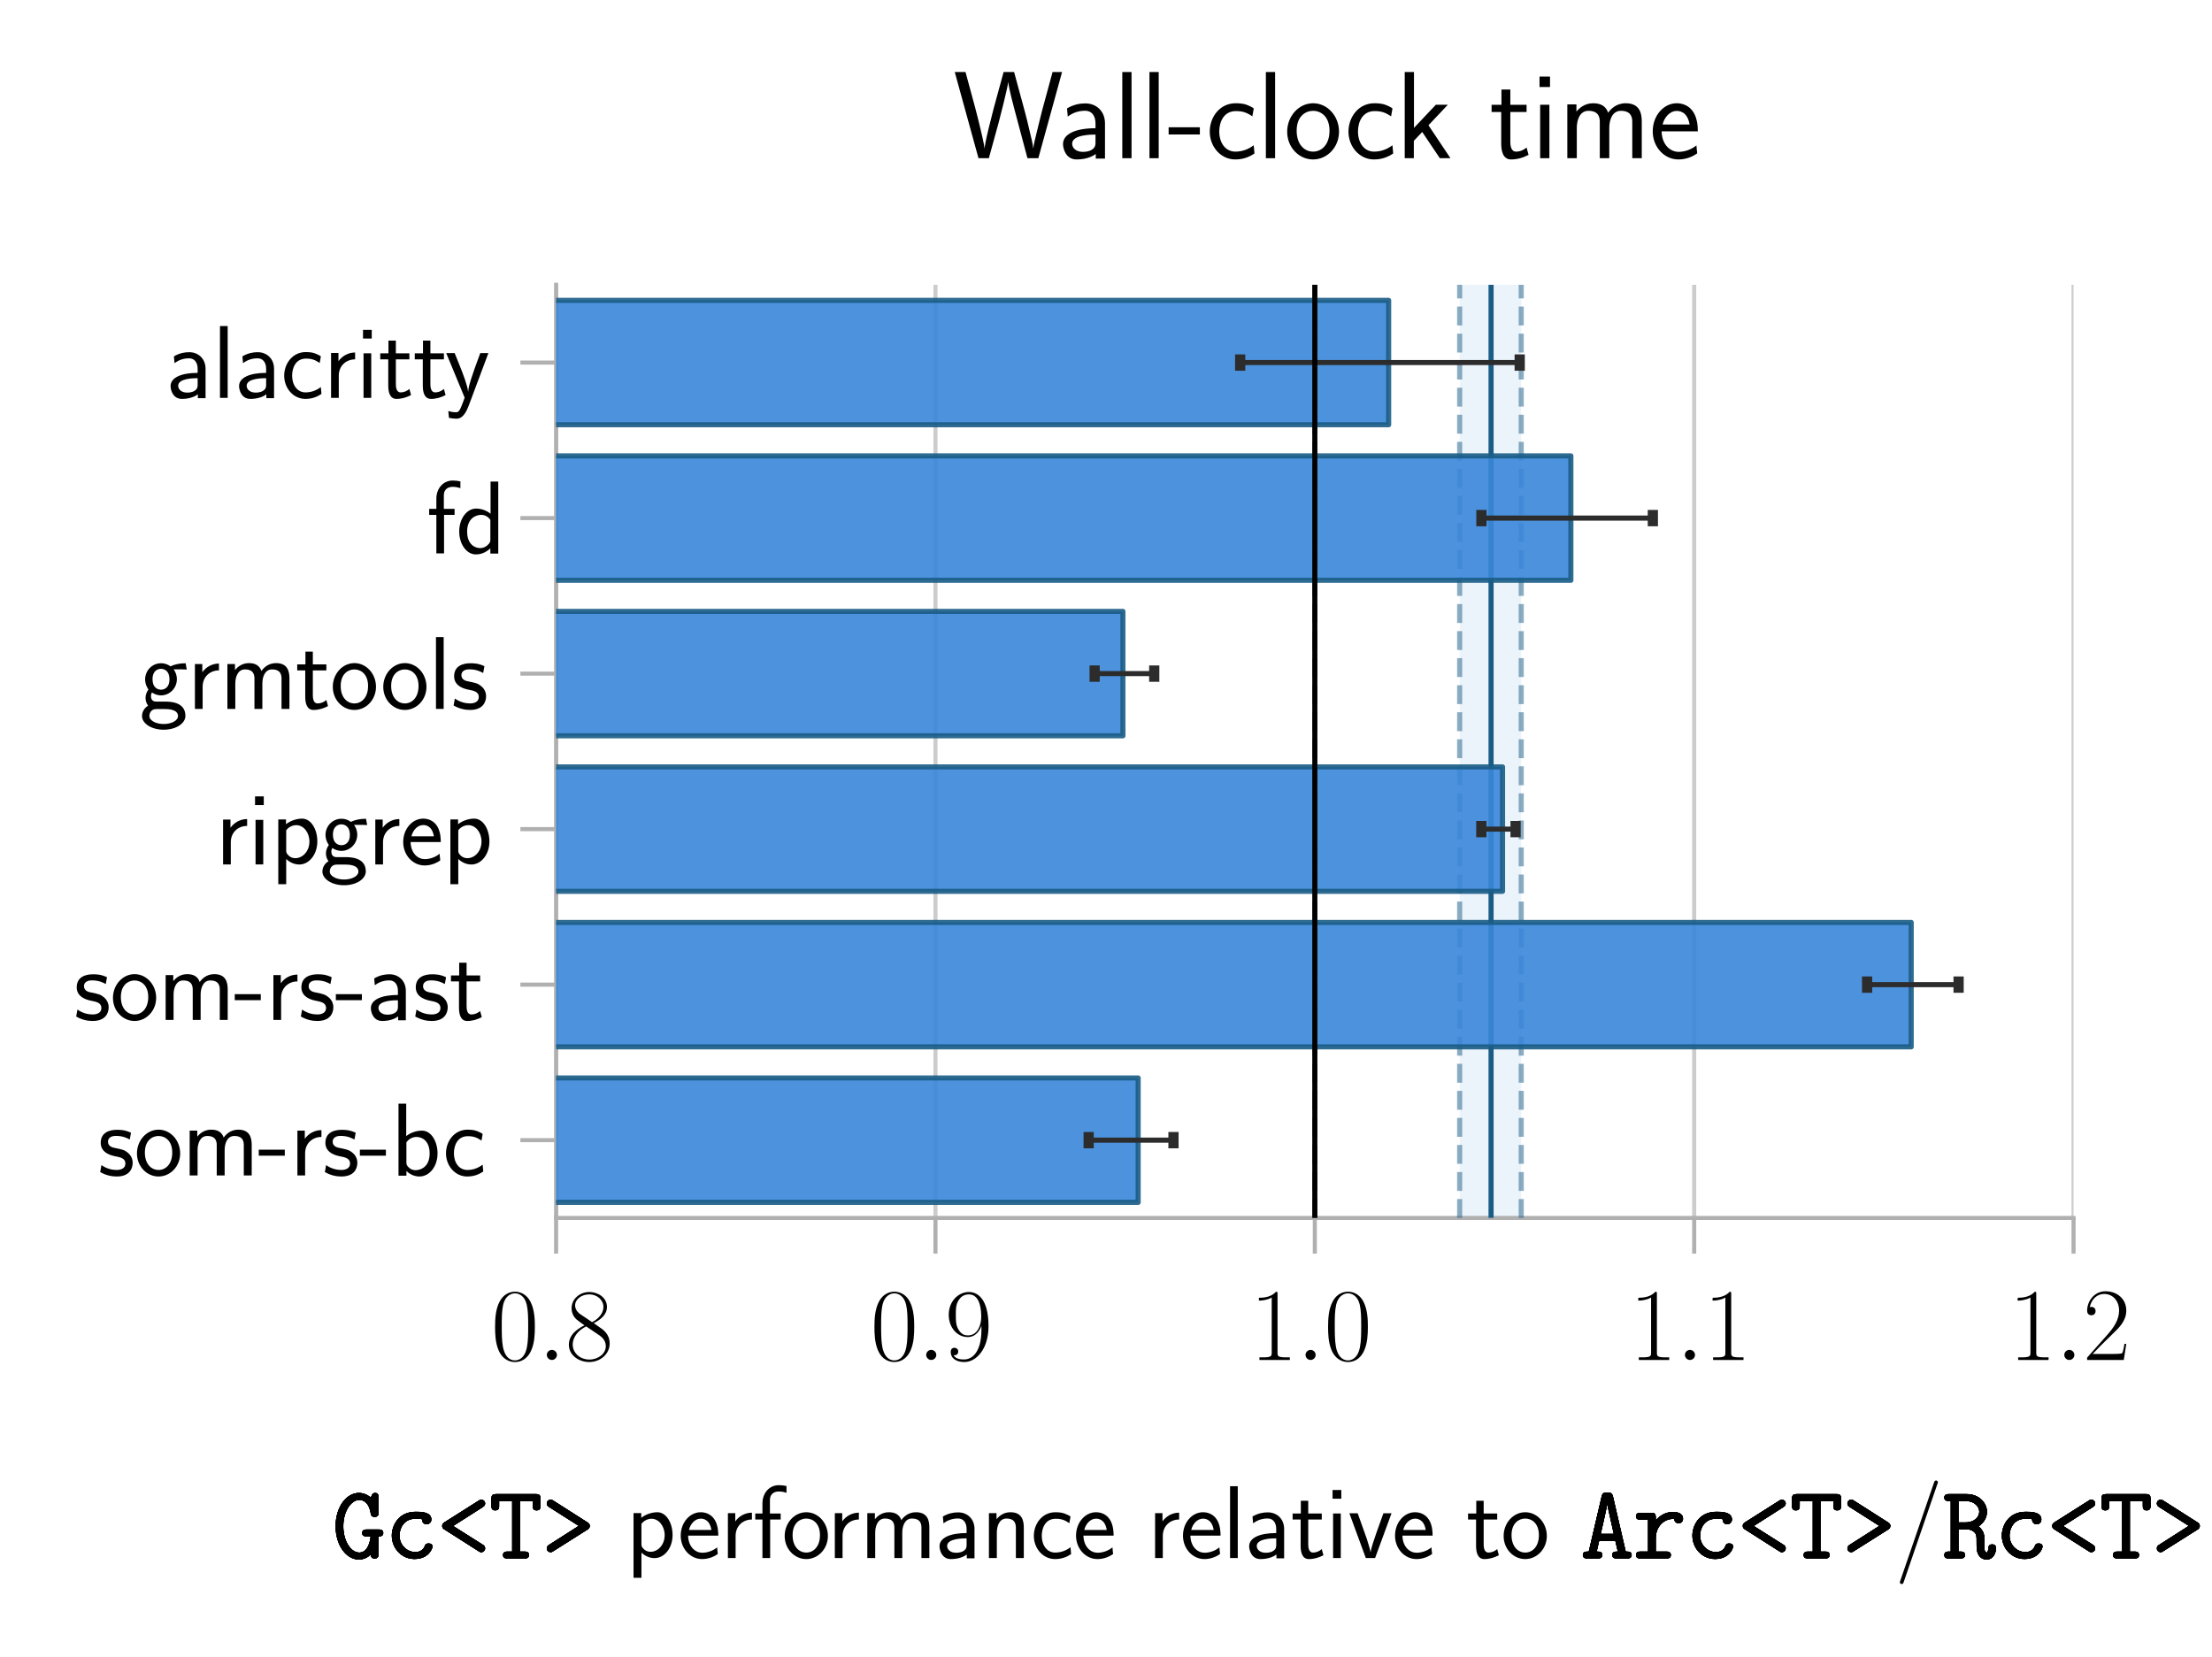 <?xml version="1.0" encoding="utf-8" standalone="no"?>
<!DOCTYPE svg PUBLIC "-//W3C//DTD SVG 1.1//EN"
  "http://www.w3.org/Graphics/SVG/1.1/DTD/svg11.dtd">
<svg xmlns:xlink="http://www.w3.org/1999/xlink" width="216.72pt" height="162.36pt" viewBox="0 0 216.72 162.36" xmlns="http://www.w3.org/2000/svg" version="1.1">
 <defs>
  <style type="text/css">*{stroke-linejoin: round; stroke-linecap: butt}</style>
 </defs>
 <g id="figure_1">
  <g id="patch_1">
   <path d="M 0 162.36 
L 216.72 162.36 
L 216.72 0 
L 0 0 
z
" style="fill: #ffffff"/>
  </g>
  <g id="axes_1">
   <g id="patch_2">
    <path d="M 54.484 119.342 
L 203.155 119.342 
L 203.155 27.907 
L 54.484 27.907 
z
" style="fill: #ffffff"/>
   </g>
   <g id="matplotlib.axis_1">
    <g id="xtick_1">
     <g id="line2d_1">
      <path d="M 54.484 119.342 
L 54.484 27.907 
" clip-path="url(#pc33ef67853)" style="fill: none; stroke: #cccccc; stroke-width: 0.4; stroke-linecap: square"/>
     </g>
     <g id="line2d_2">
      <defs>
       <path id="mf5cc2aa07f" d="M 0 0 
L 0 3.5 
" style="stroke: #b0b0b0; stroke-width: 0.4"/>
      </defs>
      <g>
       <use xlink:href="#mf5cc2aa07f" x="54.484" y="119.342" style="fill: #b0b0b0; stroke: #b0b0b0; stroke-width: 0.4"/>
      </g>
     </g>
     <g id="text_1">
      <!-- $\mathdefault{0.8}$ -->
      <g transform="translate(48.119 133.26) scale(0.1 -0.1)">
       <defs>
        <path id="CMR17-30" d="M 2688 2025 
C 2688 2416 2682 3080 2413 3591 
C 2176 4039 1798 4198 1466 4198 
C 1158 4198 768 4058 525 3597 
C 269 3118 243 2524 243 2025 
C 243 1661 250 1106 448 619 
C 723 -39 1216 -128 1466 -128 
C 1760 -128 2208 -7 2470 600 
C 2662 1042 2688 1559 2688 2025 
z
M 1466 -26 
C 1056 -26 813 325 723 812 
C 653 1188 653 1738 653 2096 
C 653 2588 653 2997 736 3387 
C 858 3929 1216 4096 1466 4096 
C 1728 4096 2067 3923 2189 3400 
C 2272 3036 2278 2607 2278 2096 
C 2278 1680 2278 1169 2202 792 
C 2067 95 1690 -26 1466 -26 
z
" transform="scale(0.016)"/>
        <path id="CMMI12-3a" d="M 1178 307 
C 1178 492 1024 619 870 619 
C 685 619 557 466 557 313 
C 557 128 710 0 864 0 
C 1050 0 1178 153 1178 307 
z
" transform="scale(0.016)"/>
        <path id="CMR17-38" d="M 1741 2264 
C 2144 2467 2554 2773 2554 3263 
C 2554 3841 1990 4179 1472 4179 
C 890 4179 378 3759 378 3180 
C 378 3021 416 2747 666 2505 
C 730 2442 998 2251 1171 2130 
C 883 1983 211 1634 211 934 
C 211 279 838 -128 1459 -128 
C 2144 -128 2720 362 2720 1010 
C 2720 1590 2330 1857 2074 2029 
L 1741 2264 
z
M 902 2822 
C 851 2854 595 3051 595 3351 
C 595 3739 998 4032 1459 4032 
C 1965 4032 2336 3676 2336 3262 
C 2336 2669 1670 2331 1638 2331 
C 1632 2331 1626 2331 1574 2370 
L 902 2822 
z
M 2080 1519 
C 2176 1449 2483 1240 2483 851 
C 2483 381 2010 25 1472 25 
C 890 25 448 438 448 940 
C 448 1443 838 1862 1280 2060 
L 2080 1519 
z
" transform="scale(0.016)"/>
       </defs>
       <use xlink:href="#CMR17-30" transform="scale(0.996)"/>
       <use xlink:href="#CMMI12-3a" transform="translate(45.69 0) scale(0.996)"/>
       <use xlink:href="#CMR17-38" transform="translate(72.788 0) scale(0.996)"/>
      </g>
     </g>
    </g>
    <g id="xtick_2">
     <g id="line2d_3">
      <path d="M 91.652 119.342 
L 91.652 27.907 
" clip-path="url(#pc33ef67853)" style="fill: none; stroke: #cccccc; stroke-width: 0.4; stroke-linecap: square"/>
     </g>
     <g id="line2d_4">
      <g>
       <use xlink:href="#mf5cc2aa07f" x="91.652" y="119.342" style="fill: #b0b0b0; stroke: #b0b0b0; stroke-width: 0.4"/>
      </g>
     </g>
     <g id="text_2">
      <!-- $\mathdefault{0.9}$ -->
      <g transform="translate(85.287 133.26) scale(0.1 -0.1)">
       <defs>
        <path id="CMR17-39" d="M 2253 1864 
C 2253 464 1670 31 1190 31 
C 1043 31 685 31 538 294 
C 704 268 826 357 826 518 
C 826 692 685 749 595 749 
C 538 749 365 723 365 506 
C 365 71 742 -128 1203 -128 
C 1939 -128 2688 674 2688 2073 
C 2688 3817 1971 4179 1485 4179 
C 851 4179 243 3628 243 2778 
C 243 1991 762 1408 1414 1408 
C 1952 1408 2189 1903 2253 2112 
L 2253 1864 
z
M 1427 1510 
C 1254 1510 1011 1542 813 1922 
C 678 2169 678 2461 678 2771 
C 678 3146 678 3405 858 3684 
C 947 3817 1114 4032 1485 4032 
C 2240 4032 2240 2885 2240 2632 
C 2240 2182 2035 1510 1427 1510 
z
" transform="scale(0.016)"/>
       </defs>
       <use xlink:href="#CMR17-30" transform="scale(0.996)"/>
       <use xlink:href="#CMMI12-3a" transform="translate(45.69 0) scale(0.996)"/>
       <use xlink:href="#CMR17-39" transform="translate(72.788 0) scale(0.996)"/>
      </g>
     </g>
    </g>
    <g id="xtick_3">
     <g id="line2d_5">
      <path d="M 128.82 119.342 
L 128.82 27.907 
" clip-path="url(#pc33ef67853)" style="fill: none; stroke: #cccccc; stroke-width: 0.4; stroke-linecap: square"/>
     </g>
     <g id="line2d_6">
      <g>
       <use xlink:href="#mf5cc2aa07f" x="128.82" y="119.342" style="fill: #b0b0b0; stroke: #b0b0b0; stroke-width: 0.4"/>
      </g>
     </g>
     <g id="text_3">
      <!-- $\mathdefault{1.0}$ -->
      <g transform="translate(122.454 133.26) scale(0.1 -0.1)">
       <defs>
        <path id="CMR17-31" d="M 1702 4058 
C 1702 4192 1696 4192 1606 4192 
C 1357 3916 979 3827 621 3827 
C 602 3827 570 3827 563 3808 
C 557 3795 557 3782 557 3648 
C 755 3648 1088 3686 1344 3839 
L 1344 461 
C 1344 236 1331 160 781 160 
L 589 160 
L 589 0 
C 896 0 1216 0 1523 0 
C 1830 0 2150 0 2458 0 
L 2458 160 
L 2266 160 
C 1715 160 1702 230 1702 458 
L 1702 4058 
z
" transform="scale(0.016)"/>
       </defs>
       <use xlink:href="#CMR17-31" transform="scale(0.996)"/>
       <use xlink:href="#CMMI12-3a" transform="translate(45.69 0) scale(0.996)"/>
       <use xlink:href="#CMR17-30" transform="translate(72.788 0) scale(0.996)"/>
      </g>
     </g>
    </g>
    <g id="xtick_4">
     <g id="line2d_7">
      <path d="M 165.987 119.342 
L 165.987 27.907 
" clip-path="url(#pc33ef67853)" style="fill: none; stroke: #cccccc; stroke-width: 0.4; stroke-linecap: square"/>
     </g>
     <g id="line2d_8">
      <g>
       <use xlink:href="#mf5cc2aa07f" x="165.987" y="119.342" style="fill: #b0b0b0; stroke: #b0b0b0; stroke-width: 0.4"/>
      </g>
     </g>
     <g id="text_4">
      <!-- $\mathdefault{1.1}$ -->
      <g transform="translate(159.622 133.26) scale(0.1 -0.1)">
       <use xlink:href="#CMR17-31" transform="scale(0.996)"/>
       <use xlink:href="#CMMI12-3a" transform="translate(45.69 0) scale(0.996)"/>
       <use xlink:href="#CMR17-31" transform="translate(72.788 0) scale(0.996)"/>
      </g>
     </g>
    </g>
    <g id="xtick_5">
     <g id="line2d_9">
      <path d="M 203.155 119.342 
L 203.155 27.907 
" clip-path="url(#pc33ef67853)" style="fill: none; stroke: #cccccc; stroke-width: 0.4; stroke-linecap: square"/>
     </g>
     <g id="line2d_10">
      <g>
       <use xlink:href="#mf5cc2aa07f" x="203.155" y="119.342" style="fill: #b0b0b0; stroke: #b0b0b0; stroke-width: 0.4"/>
      </g>
     </g>
     <g id="text_5">
      <!-- $\mathdefault{1.2}$ -->
      <g transform="translate(196.79 133.26) scale(0.1 -0.1)">
       <defs>
        <path id="CMR17-32" d="M 2669 989 
L 2554 989 
C 2490 536 2438 459 2413 420 
C 2381 369 1920 369 1830 369 
L 602 369 
C 832 619 1280 1072 1824 1597 
C 2214 1967 2669 2402 2669 3035 
C 2669 3790 2067 4224 1395 4224 
C 691 4224 262 3604 262 3030 
C 262 2780 448 2748 525 2748 
C 589 2748 781 2787 781 3010 
C 781 3207 614 3264 525 3264 
C 486 3264 448 3258 422 3245 
C 544 3790 915 4058 1306 4058 
C 1862 4058 2227 3617 2227 3035 
C 2227 2479 1901 2000 1536 1584 
L 262 146 
L 262 0 
L 2515 0 
L 2669 989 
z
" transform="scale(0.016)"/>
       </defs>
       <use xlink:href="#CMR17-31" transform="scale(0.996)"/>
       <use xlink:href="#CMMI12-3a" transform="translate(45.69 0) scale(0.996)"/>
       <use xlink:href="#CMR17-32" transform="translate(72.788 0) scale(0.996)"/>
      </g>
     </g>
    </g>
    <g id="text_6">
     <!-- $\contour{black}{\texttt{Gc&lt;T&gt;}}$ performance relative to $\contour{black}{\texttt{Arc&lt;T&gt;}}$/$\contour{black}{\texttt{Rc&lt;T&gt;}}$ -->
     <g transform="translate(32.5 152.669) scale(0.1 -0.1)">
      <defs>
       <path id="CMTT12-47" d="M 2816 1357 
C 2944 1357 3110 1357 3110 1542 
C 3110 1728 2938 1728 2848 1728 
L 2131 1728 
C 2042 1728 1869 1728 1869 1542 
C 1869 1357 2042 1357 2131 1357 
L 2394 1357 
C 2362 971 2189 307 1664 307 
C 1146 307 653 1000 653 1952 
C 653 2930 1165 3603 1670 3603 
C 1978 3603 2317 3360 2400 2720 
C 2419 2560 2541 2560 2605 2560 
C 2816 2560 2816 2675 2816 2803 
L 2816 3731 
C 2816 3833 2816 3974 2637 3974 
C 2528 3974 2490 3904 2470 3872 
L 2387 3667 
C 2176 3859 1920 3974 1638 3974 
C 883 3974 237 3116 237 1958 
C 237 782 890 -64 1638 -64 
C 1914 -64 2182 51 2400 288 
C 2400 122 2400 0 2611 0 
C 2816 0 2816 134 2816 254 
L 2816 1357 
z
" transform="scale(0.016)"/>
       <path id="CMTT12-63" d="M 2918 702 
C 2918 868 2758 868 2707 868 
C 2560 868 2534 817 2502 728 
C 2362 377 2048 339 1894 339 
C 1350 339 890 792 890 1385 
C 890 1711 1075 2445 1914 2445 
C 2086 2445 2221 2432 2278 2426 
C 2323 2413 2330 2405 2330 2373 
C 2349 2107 2547 2107 2586 2107 
C 2726 2107 2848 2203 2848 2375 
C 2848 2816 2202 2816 1920 2816 
C 826 2816 474 1922 474 1385 
C 474 607 1069 -32 1837 -32 
C 2694 -32 2918 600 2918 702 
z
" transform="scale(0.016)"/>
       <path id="CMTT12-3c" d="M 2803 3155 
C 2867 3200 2938 3238 2938 3353 
C 2938 3488 2822 3565 2726 3565 
L 2714 3558 
C 2662 3552 2650 3552 2579 3501 
L 474 2169 
C 397 2125 352 2054 352 1977 
C 352 1862 422 1817 474 1785 
L 2573 448 
C 2618 422 2669 384 2726 384 
C 2822 384 2938 461 2938 595 
C 2938 672 2899 736 2829 781 
L 947 1971 
L 2803 3155 
z
" transform="scale(0.016)"/>
       <path id="CMTT12-54" d="M 1856 3533 
L 2707 3533 
L 2707 3221 
C 2707 3105 2707 2958 2912 2958 
C 3123 2958 3123 3099 3123 3221 
L 3123 3642 
C 3123 3840 3085 3904 2867 3904 
L 429 3904 
C 218 3904 166 3853 166 3642 
L 166 3221 
C 166 3105 166 2958 371 2958 
C 582 2958 582 3099 582 3221 
L 582 3533 
L 1440 3533 
L 1440 371 
L 1133 371 
C 1043 371 877 371 877 186 
C 877 0 1043 0 1133 0 
L 2163 0 
C 2253 0 2419 0 2419 186 
C 2419 371 2253 371 2163 371 
L 1856 371 
L 1856 3533 
z
" transform="scale(0.016)"/>
       <path id="CMTT12-3e" d="M 2816 1779 
C 2893 1824 2938 1894 2938 1971 
C 2938 2086 2867 2131 2816 2163 
L 717 3501 
C 672 3526 621 3565 563 3565 
C 467 3565 352 3488 352 3353 
C 352 3238 422 3200 486 3155 
L 2342 1978 
L 486 793 
C 422 749 352 710 352 595 
C 352 461 467 384 563 384 
L 576 390 
C 627 397 640 397 710 448 
L 2816 1779 
z
" transform="scale(0.016)"/>
       <path id="CMSS17-70" d="M 966 333 
C 1178 129 1466 -5 1773 -5 
C 2368 -5 2880 603 2880 1412 
C 2880 2159 2496 2816 1946 2816 
C 1626 2816 1242 2702 954 2472 
L 954 2765 
L 480 2765 
L 480 -1216 
L 966 -1216 
L 966 333 
z
M 966 2100 
C 1018 2176 1235 2415 1587 2415 
C 2035 2415 2394 1960 2394 1412 
C 2394 787 1958 384 1530 384 
C 1402 384 1267 415 1139 523 
C 966 674 966 768 966 857 
L 966 2100 
z
" transform="scale(0.016)"/>
       <path id="CMSS17-65" d="M 2502 1377 
C 2502 1590 2490 2003 2285 2345 
C 2061 2713 1696 2816 1421 2816 
C 755 2816 192 2188 192 1375 
C 192 582 774 -64 1510 -64 
C 1798 -64 2150 19 2470 248 
C 2470 274 2458 414 2451 420 
C 2451 433 2432 630 2432 656 
C 2125 407 1773 325 1517 325 
C 1107 325 666 667 646 1377 
L 2502 1377 
z
M 698 1728 
C 781 2084 1062 2421 1421 2421 
C 1517 2421 1965 2421 2080 1728 
L 698 1728 
z
" transform="scale(0.016)"/>
       <path id="CMSS17-72" d="M 954 1363 
C 954 1965 1395 2368 1958 2368 
L 1958 2789 
C 1549 2789 1165 2585 934 2253 
L 934 2758 
L 480 2758 
L 480 0 
L 954 0 
L 954 1363 
z
" transform="scale(0.016)"/>
       <path id="CMSS17-66" d="M 1075 2368 
L 1722 2368 
L 1722 2737 
L 1062 2737 
L 1062 3559 
C 1062 4014 1408 4092 1606 4092 
C 1670 4092 1850 4092 2080 4009 
L 2080 4429 
C 1933 4461 1754 4480 1613 4480 
C 1018 4480 602 3993 602 3359 
L 602 2737 
L 160 2737 
L 160 2368 
L 602 2368 
L 602 0 
L 1075 0 
L 1075 2368 
z
" transform="scale(0.016)"/>
       <path id="CMSS17-6f" d="M 2829 1356 
C 2829 2176 2221 2816 1504 2816 
C 768 2816 173 2157 173 1356 
C 173 544 787 -64 1498 -64 
C 2227 -64 2829 563 2829 1356 
z
M 1504 337 
C 1050 337 659 709 659 1408 
C 659 2151 1114 2427 1498 2427 
C 1914 2427 2342 2126 2342 1408 
C 2342 683 1926 337 1504 337 
z
" transform="scale(0.016)"/>
       <path id="CMSS17-6d" d="M 4288 1877 
C 4288 2308 4179 2816 3462 2816 
C 2982 2816 2694 2516 2566 2331 
C 2451 2670 2182 2816 1798 2816 
C 1363 2816 1088 2568 941 2389 
L 941 2758 
L 474 2758 
L 474 0 
L 960 0 
L 960 1559 
C 960 1939 1101 2428 1555 2428 
C 2138 2428 2138 2016 2138 1829 
L 2138 0 
L 2624 0 
L 2624 1559 
C 2624 1939 2765 2428 3219 2428 
C 3802 2428 3802 2016 3802 1829 
L 3802 0 
L 4288 0 
L 4288 1877 
z
" transform="scale(0.016)"/>
       <path id="CMSS17-61" d="M 2406 1791 
C 2406 2392 1978 2808 1402 2808 
C 1120 2808 813 2757 461 2553 
L 499 2135 
C 659 2248 934 2432 1395 2432 
C 1722 2432 1920 2180 1920 1782 
L 1920 1536 
C 896 1536 256 1238 256 726 
C 256 461 416 -64 947 -64 
C 1043 -64 1562 -64 1933 217 
L 1933 -19 
L 2406 -19 
L 2406 1791 
z
M 1920 816 
C 1920 701 1920 548 1728 434 
C 1562 325 1350 325 1261 325 
C 941 325 723 511 723 744 
C 723 1211 1722 1211 1920 1211 
L 1920 816 
z
" transform="scale(0.016)"/>
       <path id="CMSS17-6e" d="M 2618 1877 
C 2618 2283 2522 2816 1798 2816 
C 1389 2816 1120 2606 941 2389 
L 941 2758 
L 474 2758 
L 474 0 
L 960 0 
L 960 1559 
C 960 1964 1114 2428 1549 2428 
C 2112 2428 2131 2048 2131 1829 
L 2131 0 
L 2618 0 
L 2618 1877 
z
" transform="scale(0.016)"/>
       <path id="CMSS17-63" d="M 2464 2541 
C 2464 2585 2170 2714 2093 2739 
C 1882 2816 1613 2816 1542 2816 
C 710 2816 211 2093 211 1363 
C 211 595 768 -64 1517 -64 
C 1946 -64 2253 76 2502 242 
L 2464 664 
C 2189 453 1869 337 1523 337 
C 1024 337 698 774 698 1369 
C 698 1831 909 2414 1549 2414 
C 1901 2414 2099 2343 2394 2145 
L 2464 2541 
z
" transform="scale(0.016)"/>
       <path id="CMSS17-6c" d="M 947 4416 
L 474 4416 
L 474 0 
L 947 0 
L 947 4416 
z
" transform="scale(0.016)"/>
       <path id="CMSS17-74" d="M 1069 2368 
L 1901 2368 
L 1901 2737 
L 1069 2737 
L 1069 3520 
L 614 3520 
L 614 2737 
L 109 2737 
L 109 2368 
L 602 2368 
L 602 749 
C 602 384 685 -64 1107 -64 
C 1427 -64 1722 25 2003 172 
L 1901 548 
C 1747 414 1562 337 1363 337 
C 1082 337 1069 696 1069 856 
L 1069 2368 
z
" transform="scale(0.016)"/>
       <path id="CMSS17-69" d="M 979 4183 
L 442 4183 
L 442 3648 
L 979 3648 
L 979 4183 
z
M 947 2739 
L 474 2739 
L 474 0 
L 947 0 
L 947 2739 
z
" transform="scale(0.016)"/>
       <path id="CMSS17-76" d="M 2675 2752 
L 2176 2752 
L 1747 1556 
C 1613 1165 1421 627 1389 352 
L 1382 352 
C 1370 468 1318 634 1286 749 
C 1248 890 1197 1056 1158 1172 
L 595 2752 
L 83 2752 
L 1094 0 
L 1664 0 
L 2675 2752 
z
" transform="scale(0.016)"/>
       <path id="CMTT12-41" d="M 1971 3770 
C 1920 4000 1792 4000 1645 4000 
C 1446 4000 1370 3974 1325 3770 
L 531 371 
C 320 371 173 371 173 186 
C 173 0 346 0 435 0 
L 1050 0 
C 1139 0 1312 0 1312 186 
C 1312 371 1158 371 960 371 
L 1126 1088 
L 2163 1088 
L 2330 371 
C 2131 371 1978 371 1978 186 
C 1978 0 2150 0 2240 0 
L 2854 0 
C 2944 0 3117 0 3117 186 
C 3117 371 2970 371 2758 371 
L 1971 3770 
z
M 1210 1459 
C 1254 1651 1606 3162 1638 3469 
L 1645 3469 
C 1664 3322 1754 2931 1754 2925 
L 2080 1459 
L 1210 1459 
z
" transform="scale(0.016)"/>
       <path id="CMTT12-72" d="M 1382 1212 
C 1382 1976 1920 2432 2464 2432 
C 2496 2432 2534 2432 2566 2425 
C 2586 2185 2765 2165 2810 2165 
C 2957 2165 3059 2275 3059 2418 
C 3059 2698 2790 2803 2470 2803 
C 2042 2803 1677 2607 1382 2241 
L 1382 2491 
C 1382 2688 1344 2752 1126 2752 
L 480 2752 
C 390 2752 224 2752 224 2567 
C 224 2381 390 2381 480 2381 
L 966 2381 
L 966 371 
L 480 371 
C 390 371 224 371 224 186 
C 224 0 390 0 480 0 
L 2054 0 
C 2144 0 2310 0 2310 186 
C 2310 371 2144 371 2054 371 
L 1382 371 
L 1382 1212 
z
" transform="scale(0.016)"/>
       <path id="CMSS17-2f" d="M 2637 4545 
C 2669 4627 2669 4640 2669 4653 
C 2669 4729 2611 4768 2560 4768 
C 2483 4768 2458 4717 2432 4640 
L 365 -1377 
C 333 -1460 333 -1473 333 -1486 
C 333 -1562 390 -1600 442 -1600 
C 518 -1600 544 -1549 570 -1473 
L 2637 4545 
z
" transform="scale(0.016)"/>
       <path id="CMTT12-52" d="M 2176 1950 
C 2528 2153 2720 2497 2720 2842 
C 2720 3370 2253 3904 1498 3904 
L 410 3904 
C 314 3904 154 3904 154 3719 
C 154 3533 320 3533 410 3533 
L 550 3533 
L 550 371 
L 410 371 
C 320 371 154 371 154 186 
C 154 0 314 0 410 0 
L 1107 0 
C 1197 0 1370 0 1370 186 
C 1370 371 1197 371 1107 371 
L 966 371 
L 966 1792 
L 1472 1792 
C 1587 1792 1786 1792 1990 1612 
C 2138 1477 2138 1330 2138 1054 
C 2138 604 2138 418 2259 200 
C 2362 32 2528 -64 2726 -64 
C 3149 -64 3277 374 3277 603 
C 3277 730 3219 812 3066 812 
C 2874 812 2861 661 2861 604 
C 2861 560 2842 307 2726 307 
C 2554 307 2554 588 2554 951 
C 2554 1383 2554 1421 2490 1580 
C 2406 1765 2253 1893 2176 1950 
z
M 1434 2163 
L 966 2163 
L 966 3533 
L 1434 3533 
C 2022 3533 2304 3156 2304 2848 
C 2304 2540 2022 2163 1434 2163 
z
" transform="scale(0.016)"/>
      </defs>
      <use xlink:href="#CMTT12-47" transform="translate(0.498 0.498) scale(0.996)"/>
      <use xlink:href="#CMTT12-63" transform="translate(51.764 0.498) scale(0.996)"/>
      <use xlink:href="#CMTT12-3c" transform="translate(103.03 0.498) scale(0.996)"/>
      <use xlink:href="#CMTT12-54" transform="translate(154.296 0.498) scale(0.996)"/>
      <use xlink:href="#CMTT12-3e" transform="translate(205.563 0.498) scale(0.996)"/>
      <use xlink:href="#CMTT12-47" transform="translate(0.689 0.46) scale(0.996)"/>
      <use xlink:href="#CMTT12-63" transform="translate(51.955 0.46) scale(0.996)"/>
      <use xlink:href="#CMTT12-3c" transform="translate(103.221 0.46) scale(0.996)"/>
      <use xlink:href="#CMTT12-54" transform="translate(154.487 0.46) scale(0.996)"/>
      <use xlink:href="#CMTT12-3e" transform="translate(205.753 0.46) scale(0.996)"/>
      <use xlink:href="#CMTT12-47" transform="translate(0.85 0.352) scale(0.996)"/>
      <use xlink:href="#CMTT12-63" transform="translate(52.116 0.352) scale(0.996)"/>
      <use xlink:href="#CMTT12-3c" transform="translate(103.383 0.352) scale(0.996)"/>
      <use xlink:href="#CMTT12-54" transform="translate(154.649 0.352) scale(0.996)"/>
      <use xlink:href="#CMTT12-3e" transform="translate(205.915 0.352) scale(0.996)"/>
      <use xlink:href="#CMTT12-47" transform="translate(0.958 0.191) scale(0.996)"/>
      <use xlink:href="#CMTT12-63" transform="translate(52.224 0.191) scale(0.996)"/>
      <use xlink:href="#CMTT12-3c" transform="translate(103.491 0.191) scale(0.996)"/>
      <use xlink:href="#CMTT12-54" transform="translate(154.757 0.191) scale(0.996)"/>
      <use xlink:href="#CMTT12-3e" transform="translate(206.023 0.191) scale(0.996)"/>
      <use xlink:href="#CMTT12-47" transform="translate(0.996 0) scale(0.996)"/>
      <use xlink:href="#CMTT12-63" transform="translate(52.262 0) scale(0.996)"/>
      <use xlink:href="#CMTT12-3c" transform="translate(103.528 0) scale(0.996)"/>
      <use xlink:href="#CMTT12-54" transform="translate(154.795 0) scale(0.996)"/>
      <use xlink:href="#CMTT12-3e" transform="translate(206.061 0) scale(0.996)"/>
      <use xlink:href="#CMTT12-47" transform="translate(0.958 -0.191) scale(0.996)"/>
      <use xlink:href="#CMTT12-63" transform="translate(52.224 -0.191) scale(0.996)"/>
      <use xlink:href="#CMTT12-3c" transform="translate(103.491 -0.191) scale(0.996)"/>
      <use xlink:href="#CMTT12-54" transform="translate(154.757 -0.191) scale(0.996)"/>
      <use xlink:href="#CMTT12-3e" transform="translate(206.023 -0.191) scale(0.996)"/>
      <use xlink:href="#CMTT12-47" transform="translate(0.85 -0.352) scale(0.996)"/>
      <use xlink:href="#CMTT12-63" transform="translate(52.116 -0.352) scale(0.996)"/>
      <use xlink:href="#CMTT12-3c" transform="translate(103.383 -0.352) scale(0.996)"/>
      <use xlink:href="#CMTT12-54" transform="translate(154.649 -0.352) scale(0.996)"/>
      <use xlink:href="#CMTT12-3e" transform="translate(205.915 -0.352) scale(0.996)"/>
      <use xlink:href="#CMTT12-47" transform="translate(0.689 -0.46) scale(0.996)"/>
      <use xlink:href="#CMTT12-63" transform="translate(51.955 -0.46) scale(0.996)"/>
      <use xlink:href="#CMTT12-3c" transform="translate(103.221 -0.46) scale(0.996)"/>
      <use xlink:href="#CMTT12-54" transform="translate(154.487 -0.46) scale(0.996)"/>
      <use xlink:href="#CMTT12-3e" transform="translate(205.753 -0.46) scale(0.996)"/>
      <use xlink:href="#CMTT12-47" transform="translate(0.498 -0.498) scale(0.996)"/>
      <use xlink:href="#CMTT12-63" transform="translate(51.764 -0.498) scale(0.996)"/>
      <use xlink:href="#CMTT12-3c" transform="translate(103.03 -0.498) scale(0.996)"/>
      <use xlink:href="#CMTT12-54" transform="translate(154.296 -0.498) scale(0.996)"/>
      <use xlink:href="#CMTT12-3e" transform="translate(205.563 -0.498) scale(0.996)"/>
      <use xlink:href="#CMTT12-47" transform="translate(0.308 -0.46) scale(0.996)"/>
      <use xlink:href="#CMTT12-63" transform="translate(51.574 -0.46) scale(0.996)"/>
      <use xlink:href="#CMTT12-3c" transform="translate(102.84 -0.46) scale(0.996)"/>
      <use xlink:href="#CMTT12-54" transform="translate(154.106 -0.46) scale(0.996)"/>
      <use xlink:href="#CMTT12-3e" transform="translate(205.372 -0.46) scale(0.996)"/>
      <use xlink:href="#CMTT12-47" transform="translate(0.146 -0.352) scale(0.996)"/>
      <use xlink:href="#CMTT12-63" transform="translate(51.412 -0.352) scale(0.996)"/>
      <use xlink:href="#CMTT12-3c" transform="translate(102.678 -0.352) scale(0.996)"/>
      <use xlink:href="#CMTT12-54" transform="translate(153.944 -0.352) scale(0.996)"/>
      <use xlink:href="#CMTT12-3e" transform="translate(205.21 -0.352) scale(0.996)"/>
      <use xlink:href="#CMTT12-47" transform="translate(0.038 -0.191) scale(0.996)"/>
      <use xlink:href="#CMTT12-63" transform="translate(51.304 -0.191) scale(0.996)"/>
      <use xlink:href="#CMTT12-3c" transform="translate(102.57 -0.191) scale(0.996)"/>
      <use xlink:href="#CMTT12-54" transform="translate(153.836 -0.191) scale(0.996)"/>
      <use xlink:href="#CMTT12-3e" transform="translate(205.102 -0.191) scale(0.996)"/>
      <use xlink:href="#CMTT12-47" transform="scale(0.996)"/>
      <use xlink:href="#CMTT12-63" transform="translate(51.266 0) scale(0.996)"/>
      <use xlink:href="#CMTT12-3c" transform="translate(102.532 0) scale(0.996)"/>
      <use xlink:href="#CMTT12-54" transform="translate(153.798 0) scale(0.996)"/>
      <use xlink:href="#CMTT12-3e" transform="translate(205.064 0) scale(0.996)"/>
      <use xlink:href="#CMTT12-47" transform="translate(0.038 0.191) scale(0.996)"/>
      <use xlink:href="#CMTT12-63" transform="translate(51.304 0.191) scale(0.996)"/>
      <use xlink:href="#CMTT12-3c" transform="translate(102.57 0.191) scale(0.996)"/>
      <use xlink:href="#CMTT12-54" transform="translate(153.836 0.191) scale(0.996)"/>
      <use xlink:href="#CMTT12-3e" transform="translate(205.102 0.191) scale(0.996)"/>
      <use xlink:href="#CMTT12-47" transform="translate(0.146 0.352) scale(0.996)"/>
      <use xlink:href="#CMTT12-63" transform="translate(51.412 0.352) scale(0.996)"/>
      <use xlink:href="#CMTT12-3c" transform="translate(102.678 0.352) scale(0.996)"/>
      <use xlink:href="#CMTT12-54" transform="translate(153.944 0.352) scale(0.996)"/>
      <use xlink:href="#CMTT12-3e" transform="translate(205.21 0.352) scale(0.996)"/>
      <use xlink:href="#CMTT12-47" transform="translate(0.308 0.46) scale(0.996)"/>
      <use xlink:href="#CMTT12-63" transform="translate(51.574 0.46) scale(0.996)"/>
      <use xlink:href="#CMTT12-3c" transform="translate(102.84 0.46) scale(0.996)"/>
      <use xlink:href="#CMTT12-54" transform="translate(154.106 0.46) scale(0.996)"/>
      <use xlink:href="#CMTT12-3e" transform="translate(205.372 0.46) scale(0.996)"/>
      <use xlink:href="#CMTT12-47" transform="translate(0.498 0) scale(0.996)"/>
      <use xlink:href="#CMTT12-63" transform="translate(51.764 0) scale(0.996)"/>
      <use xlink:href="#CMTT12-3c" transform="translate(103.03 0) scale(0.996)"/>
      <use xlink:href="#CMTT12-54" transform="translate(154.296 0) scale(0.996)"/>
      <use xlink:href="#CMTT12-3e" transform="translate(205.563 0) scale(0.996)"/>
      <use xlink:href="#CMSS17-70" transform="translate(288.058 0) scale(0.996)"/>
      <use xlink:href="#CMSS17-65" transform="translate(338.865 0) scale(0.996)"/>
      <use xlink:href="#CMSS17-72" transform="translate(380.504 0) scale(0.996)"/>
      <use xlink:href="#CMSS17-66" transform="translate(412.414 0) scale(0.996)"/>
      <use xlink:href="#CMSS17-6f" transform="translate(441.04 0) scale(0.996)"/>
      <use xlink:href="#CMSS17-72" transform="translate(485.282 0) scale(0.996)"/>
      <use xlink:href="#CMSS17-6d" transform="translate(517.191 0) scale(0.996)"/>
      <use xlink:href="#CMSS17-61" transform="translate(591.421 0) scale(0.996)"/>
      <use xlink:href="#CMSS17-6e" transform="translate(636.343 0) scale(0.996)"/>
      <use xlink:href="#CMSS17-63" transform="translate(684.547 0) scale(0.996)"/>
      <use xlink:href="#CMSS17-65" transform="translate(726.186 0) scale(0.996)"/>
      <use xlink:href="#CMSS17-72" transform="translate(799.054 0) scale(0.996)"/>
      <use xlink:href="#CMSS17-65" transform="translate(830.964 0) scale(0.996)"/>
      <use xlink:href="#CMSS17-6c" transform="translate(872.603 0) scale(0.996)"/>
      <use xlink:href="#CMSS17-61" transform="translate(894.784 0) scale(0.996)"/>
      <use xlink:href="#CMSS17-74" transform="translate(939.705 0) scale(0.996)"/>
      <use xlink:href="#CMSS17-69" transform="translate(973.537 0) scale(0.996)"/>
      <use xlink:href="#CMSS17-76" transform="translate(995.718 0) scale(0.996)"/>
      <use xlink:href="#CMSS17-65" transform="translate(1038.718 0) scale(0.996)"/>
      <use xlink:href="#CMSS17-74" transform="translate(1111.586 0) scale(0.996)"/>
      <use xlink:href="#CMSS17-6f" transform="translate(1145.417 0) scale(0.996)"/>
      <use xlink:href="#CMTT12-41" transform="translate(1223.49 0.498) scale(0.996)"/>
      <use xlink:href="#CMTT12-72" transform="translate(1274.756 0.498) scale(0.996)"/>
      <use xlink:href="#CMTT12-63" transform="translate(1326.022 0.498) scale(0.996)"/>
      <use xlink:href="#CMTT12-3c" transform="translate(1377.288 0.498) scale(0.996)"/>
      <use xlink:href="#CMTT12-54" transform="translate(1428.555 0.498) scale(0.996)"/>
      <use xlink:href="#CMTT12-3e" transform="translate(1479.821 0.498) scale(0.996)"/>
      <use xlink:href="#CMTT12-41" transform="translate(1223.681 0.46) scale(0.996)"/>
      <use xlink:href="#CMTT12-72" transform="translate(1274.947 0.46) scale(0.996)"/>
      <use xlink:href="#CMTT12-63" transform="translate(1326.213 0.46) scale(0.996)"/>
      <use xlink:href="#CMTT12-3c" transform="translate(1377.479 0.46) scale(0.996)"/>
      <use xlink:href="#CMTT12-54" transform="translate(1428.745 0.46) scale(0.996)"/>
      <use xlink:href="#CMTT12-3e" transform="translate(1480.011 0.46) scale(0.996)"/>
      <use xlink:href="#CMTT12-41" transform="translate(1223.842 0.352) scale(0.996)"/>
      <use xlink:href="#CMTT12-72" transform="translate(1275.108 0.352) scale(0.996)"/>
      <use xlink:href="#CMTT12-63" transform="translate(1326.375 0.352) scale(0.996)"/>
      <use xlink:href="#CMTT12-3c" transform="translate(1377.641 0.352) scale(0.996)"/>
      <use xlink:href="#CMTT12-54" transform="translate(1428.907 0.352) scale(0.996)"/>
      <use xlink:href="#CMTT12-3e" transform="translate(1480.173 0.352) scale(0.996)"/>
      <use xlink:href="#CMTT12-41" transform="translate(1223.95 0.191) scale(0.996)"/>
      <use xlink:href="#CMTT12-72" transform="translate(1275.216 0.191) scale(0.996)"/>
      <use xlink:href="#CMTT12-63" transform="translate(1326.483 0.191) scale(0.996)"/>
      <use xlink:href="#CMTT12-3c" transform="translate(1377.749 0.191) scale(0.996)"/>
      <use xlink:href="#CMTT12-54" transform="translate(1429.015 0.191) scale(0.996)"/>
      <use xlink:href="#CMTT12-3e" transform="translate(1480.281 0.191) scale(0.996)"/>
      <use xlink:href="#CMTT12-41" transform="translate(1223.988 0) scale(0.996)"/>
      <use xlink:href="#CMTT12-72" transform="translate(1275.254 0) scale(0.996)"/>
      <use xlink:href="#CMTT12-63" transform="translate(1326.521 0) scale(0.996)"/>
      <use xlink:href="#CMTT12-3c" transform="translate(1377.787 0) scale(0.996)"/>
      <use xlink:href="#CMTT12-54" transform="translate(1429.053 0) scale(0.996)"/>
      <use xlink:href="#CMTT12-3e" transform="translate(1480.319 0) scale(0.996)"/>
      <use xlink:href="#CMTT12-41" transform="translate(1223.95 -0.191) scale(0.996)"/>
      <use xlink:href="#CMTT12-72" transform="translate(1275.216 -0.191) scale(0.996)"/>
      <use xlink:href="#CMTT12-63" transform="translate(1326.483 -0.191) scale(0.996)"/>
      <use xlink:href="#CMTT12-3c" transform="translate(1377.749 -0.191) scale(0.996)"/>
      <use xlink:href="#CMTT12-54" transform="translate(1429.015 -0.191) scale(0.996)"/>
      <use xlink:href="#CMTT12-3e" transform="translate(1480.281 -0.191) scale(0.996)"/>
      <use xlink:href="#CMTT12-41" transform="translate(1223.842 -0.352) scale(0.996)"/>
      <use xlink:href="#CMTT12-72" transform="translate(1275.108 -0.352) scale(0.996)"/>
      <use xlink:href="#CMTT12-63" transform="translate(1326.375 -0.352) scale(0.996)"/>
      <use xlink:href="#CMTT12-3c" transform="translate(1377.641 -0.352) scale(0.996)"/>
      <use xlink:href="#CMTT12-54" transform="translate(1428.907 -0.352) scale(0.996)"/>
      <use xlink:href="#CMTT12-3e" transform="translate(1480.173 -0.352) scale(0.996)"/>
      <use xlink:href="#CMTT12-41" transform="translate(1223.681 -0.46) scale(0.996)"/>
      <use xlink:href="#CMTT12-72" transform="translate(1274.947 -0.46) scale(0.996)"/>
      <use xlink:href="#CMTT12-63" transform="translate(1326.213 -0.46) scale(0.996)"/>
      <use xlink:href="#CMTT12-3c" transform="translate(1377.479 -0.46) scale(0.996)"/>
      <use xlink:href="#CMTT12-54" transform="translate(1428.745 -0.46) scale(0.996)"/>
      <use xlink:href="#CMTT12-3e" transform="translate(1480.011 -0.46) scale(0.996)"/>
      <use xlink:href="#CMTT12-41" transform="translate(1223.49 -0.498) scale(0.996)"/>
      <use xlink:href="#CMTT12-72" transform="translate(1274.756 -0.498) scale(0.996)"/>
      <use xlink:href="#CMTT12-63" transform="translate(1326.022 -0.498) scale(0.996)"/>
      <use xlink:href="#CMTT12-3c" transform="translate(1377.288 -0.498) scale(0.996)"/>
      <use xlink:href="#CMTT12-54" transform="translate(1428.555 -0.498) scale(0.996)"/>
      <use xlink:href="#CMTT12-3e" transform="translate(1479.821 -0.498) scale(0.996)"/>
      <use xlink:href="#CMTT12-41" transform="translate(1223.3 -0.46) scale(0.996)"/>
      <use xlink:href="#CMTT12-72" transform="translate(1274.566 -0.46) scale(0.996)"/>
      <use xlink:href="#CMTT12-63" transform="translate(1325.832 -0.46) scale(0.996)"/>
      <use xlink:href="#CMTT12-3c" transform="translate(1377.098 -0.46) scale(0.996)"/>
      <use xlink:href="#CMTT12-54" transform="translate(1428.364 -0.46) scale(0.996)"/>
      <use xlink:href="#CMTT12-3e" transform="translate(1479.63 -0.46) scale(0.996)"/>
      <use xlink:href="#CMTT12-41" transform="translate(1223.138 -0.352) scale(0.996)"/>
      <use xlink:href="#CMTT12-72" transform="translate(1274.404 -0.352) scale(0.996)"/>
      <use xlink:href="#CMTT12-63" transform="translate(1325.67 -0.352) scale(0.996)"/>
      <use xlink:href="#CMTT12-3c" transform="translate(1376.936 -0.352) scale(0.996)"/>
      <use xlink:href="#CMTT12-54" transform="translate(1428.202 -0.352) scale(0.996)"/>
      <use xlink:href="#CMTT12-3e" transform="translate(1479.468 -0.352) scale(0.996)"/>
      <use xlink:href="#CMTT12-41" transform="translate(1223.03 -0.191) scale(0.996)"/>
      <use xlink:href="#CMTT12-72" transform="translate(1274.296 -0.191) scale(0.996)"/>
      <use xlink:href="#CMTT12-63" transform="translate(1325.562 -0.191) scale(0.996)"/>
      <use xlink:href="#CMTT12-3c" transform="translate(1376.828 -0.191) scale(0.996)"/>
      <use xlink:href="#CMTT12-54" transform="translate(1428.094 -0.191) scale(0.996)"/>
      <use xlink:href="#CMTT12-3e" transform="translate(1479.361 -0.191) scale(0.996)"/>
      <use xlink:href="#CMTT12-41" transform="translate(1222.992 0) scale(0.996)"/>
      <use xlink:href="#CMTT12-72" transform="translate(1274.258 0) scale(0.996)"/>
      <use xlink:href="#CMTT12-63" transform="translate(1325.524 0) scale(0.996)"/>
      <use xlink:href="#CMTT12-3c" transform="translate(1376.79 0) scale(0.996)"/>
      <use xlink:href="#CMTT12-54" transform="translate(1428.056 0) scale(0.996)"/>
      <use xlink:href="#CMTT12-3e" transform="translate(1479.323 0) scale(0.996)"/>
      <use xlink:href="#CMTT12-41" transform="translate(1223.03 0.191) scale(0.996)"/>
      <use xlink:href="#CMTT12-72" transform="translate(1274.296 0.191) scale(0.996)"/>
      <use xlink:href="#CMTT12-63" transform="translate(1325.562 0.191) scale(0.996)"/>
      <use xlink:href="#CMTT12-3c" transform="translate(1376.828 0.191) scale(0.996)"/>
      <use xlink:href="#CMTT12-54" transform="translate(1428.094 0.191) scale(0.996)"/>
      <use xlink:href="#CMTT12-3e" transform="translate(1479.361 0.191) scale(0.996)"/>
      <use xlink:href="#CMTT12-41" transform="translate(1223.138 0.352) scale(0.996)"/>
      <use xlink:href="#CMTT12-72" transform="translate(1274.404 0.352) scale(0.996)"/>
      <use xlink:href="#CMTT12-63" transform="translate(1325.67 0.352) scale(0.996)"/>
      <use xlink:href="#CMTT12-3c" transform="translate(1376.936 0.352) scale(0.996)"/>
      <use xlink:href="#CMTT12-54" transform="translate(1428.202 0.352) scale(0.996)"/>
      <use xlink:href="#CMTT12-3e" transform="translate(1479.468 0.352) scale(0.996)"/>
      <use xlink:href="#CMTT12-41" transform="translate(1223.3 0.46) scale(0.996)"/>
      <use xlink:href="#CMTT12-72" transform="translate(1274.566 0.46) scale(0.996)"/>
      <use xlink:href="#CMTT12-63" transform="translate(1325.832 0.46) scale(0.996)"/>
      <use xlink:href="#CMTT12-3c" transform="translate(1377.098 0.46) scale(0.996)"/>
      <use xlink:href="#CMTT12-54" transform="translate(1428.364 0.46) scale(0.996)"/>
      <use xlink:href="#CMTT12-3e" transform="translate(1479.63 0.46) scale(0.996)"/>
      <use xlink:href="#CMTT12-41" transform="translate(1223.49 0) scale(0.996)"/>
      <use xlink:href="#CMTT12-72" transform="translate(1274.756 0) scale(0.996)"/>
      <use xlink:href="#CMTT12-63" transform="translate(1326.022 0) scale(0.996)"/>
      <use xlink:href="#CMTT12-3c" transform="translate(1377.288 0) scale(0.996)"/>
      <use xlink:href="#CMTT12-54" transform="translate(1428.555 0) scale(0.996)"/>
      <use xlink:href="#CMTT12-3e" transform="translate(1479.821 0) scale(0.996)"/>
      <use xlink:href="#CMSS17-2f" transform="translate(1531.087 0) scale(0.996)"/>
      <use xlink:href="#CMTT12-52" transform="translate(1577.93 0.498) scale(0.996)"/>
      <use xlink:href="#CMTT12-63" transform="translate(1629.197 0.498) scale(0.996)"/>
      <use xlink:href="#CMTT12-3c" transform="translate(1680.463 0.498) scale(0.996)"/>
      <use xlink:href="#CMTT12-54" transform="translate(1731.729 0.498) scale(0.996)"/>
      <use xlink:href="#CMTT12-3e" transform="translate(1782.995 0.498) scale(0.996)"/>
      <use xlink:href="#CMTT12-52" transform="translate(1578.121 0.46) scale(0.996)"/>
      <use xlink:href="#CMTT12-63" transform="translate(1629.387 0.46) scale(0.996)"/>
      <use xlink:href="#CMTT12-3c" transform="translate(1680.653 0.46) scale(0.996)"/>
      <use xlink:href="#CMTT12-54" transform="translate(1731.919 0.46) scale(0.996)"/>
      <use xlink:href="#CMTT12-3e" transform="translate(1783.186 0.46) scale(0.996)"/>
      <use xlink:href="#CMTT12-52" transform="translate(1578.283 0.352) scale(0.996)"/>
      <use xlink:href="#CMTT12-63" transform="translate(1629.549 0.352) scale(0.996)"/>
      <use xlink:href="#CMTT12-3c" transform="translate(1680.815 0.352) scale(0.996)"/>
      <use xlink:href="#CMTT12-54" transform="translate(1732.081 0.352) scale(0.996)"/>
      <use xlink:href="#CMTT12-3e" transform="translate(1783.347 0.352) scale(0.996)"/>
      <use xlink:href="#CMTT12-52" transform="translate(1578.391 0.191) scale(0.996)"/>
      <use xlink:href="#CMTT12-63" transform="translate(1629.657 0.191) scale(0.996)"/>
      <use xlink:href="#CMTT12-3c" transform="translate(1680.923 0.191) scale(0.996)"/>
      <use xlink:href="#CMTT12-54" transform="translate(1732.189 0.191) scale(0.996)"/>
      <use xlink:href="#CMTT12-3e" transform="translate(1783.455 0.191) scale(0.996)"/>
      <use xlink:href="#CMTT12-52" transform="translate(1578.429 0) scale(0.996)"/>
      <use xlink:href="#CMTT12-63" transform="translate(1629.695 0) scale(0.996)"/>
      <use xlink:href="#CMTT12-3c" transform="translate(1680.961 0) scale(0.996)"/>
      <use xlink:href="#CMTT12-54" transform="translate(1732.227 0) scale(0.996)"/>
      <use xlink:href="#CMTT12-3e" transform="translate(1783.493 0) scale(0.996)"/>
      <use xlink:href="#CMTT12-52" transform="translate(1578.391 -0.191) scale(0.996)"/>
      <use xlink:href="#CMTT12-63" transform="translate(1629.657 -0.191) scale(0.996)"/>
      <use xlink:href="#CMTT12-3c" transform="translate(1680.923 -0.191) scale(0.996)"/>
      <use xlink:href="#CMTT12-54" transform="translate(1732.189 -0.191) scale(0.996)"/>
      <use xlink:href="#CMTT12-3e" transform="translate(1783.455 -0.191) scale(0.996)"/>
      <use xlink:href="#CMTT12-52" transform="translate(1578.283 -0.352) scale(0.996)"/>
      <use xlink:href="#CMTT12-63" transform="translate(1629.549 -0.352) scale(0.996)"/>
      <use xlink:href="#CMTT12-3c" transform="translate(1680.815 -0.352) scale(0.996)"/>
      <use xlink:href="#CMTT12-54" transform="translate(1732.081 -0.352) scale(0.996)"/>
      <use xlink:href="#CMTT12-3e" transform="translate(1783.347 -0.352) scale(0.996)"/>
      <use xlink:href="#CMTT12-52" transform="translate(1578.121 -0.46) scale(0.996)"/>
      <use xlink:href="#CMTT12-63" transform="translate(1629.387 -0.46) scale(0.996)"/>
      <use xlink:href="#CMTT12-3c" transform="translate(1680.653 -0.46) scale(0.996)"/>
      <use xlink:href="#CMTT12-54" transform="translate(1731.919 -0.46) scale(0.996)"/>
      <use xlink:href="#CMTT12-3e" transform="translate(1783.186 -0.46) scale(0.996)"/>
      <use xlink:href="#CMTT12-52" transform="translate(1577.93 -0.498) scale(0.996)"/>
      <use xlink:href="#CMTT12-63" transform="translate(1629.197 -0.498) scale(0.996)"/>
      <use xlink:href="#CMTT12-3c" transform="translate(1680.463 -0.498) scale(0.996)"/>
      <use xlink:href="#CMTT12-54" transform="translate(1731.729 -0.498) scale(0.996)"/>
      <use xlink:href="#CMTT12-3e" transform="translate(1782.995 -0.498) scale(0.996)"/>
      <use xlink:href="#CMTT12-52" transform="translate(1577.74 -0.46) scale(0.996)"/>
      <use xlink:href="#CMTT12-63" transform="translate(1629.006 -0.46) scale(0.996)"/>
      <use xlink:href="#CMTT12-3c" transform="translate(1680.272 -0.46) scale(0.996)"/>
      <use xlink:href="#CMTT12-54" transform="translate(1731.538 -0.46) scale(0.996)"/>
      <use xlink:href="#CMTT12-3e" transform="translate(1782.804 -0.46) scale(0.996)"/>
      <use xlink:href="#CMTT12-52" transform="translate(1577.578 -0.352) scale(0.996)"/>
      <use xlink:href="#CMTT12-63" transform="translate(1628.844 -0.352) scale(0.996)"/>
      <use xlink:href="#CMTT12-3c" transform="translate(1680.11 -0.352) scale(0.996)"/>
      <use xlink:href="#CMTT12-54" transform="translate(1731.377 -0.352) scale(0.996)"/>
      <use xlink:href="#CMTT12-3e" transform="translate(1782.643 -0.352) scale(0.996)"/>
      <use xlink:href="#CMTT12-52" transform="translate(1577.47 -0.191) scale(0.996)"/>
      <use xlink:href="#CMTT12-63" transform="translate(1628.736 -0.191) scale(0.996)"/>
      <use xlink:href="#CMTT12-3c" transform="translate(1680.002 -0.191) scale(0.996)"/>
      <use xlink:href="#CMTT12-54" transform="translate(1731.269 -0.191) scale(0.996)"/>
      <use xlink:href="#CMTT12-3e" transform="translate(1782.535 -0.191) scale(0.996)"/>
      <use xlink:href="#CMTT12-52" transform="translate(1577.432 0) scale(0.996)"/>
      <use xlink:href="#CMTT12-63" transform="translate(1628.698 0) scale(0.996)"/>
      <use xlink:href="#CMTT12-3c" transform="translate(1679.965 0) scale(0.996)"/>
      <use xlink:href="#CMTT12-54" transform="translate(1731.231 0) scale(0.996)"/>
      <use xlink:href="#CMTT12-3e" transform="translate(1782.497 0) scale(0.996)"/>
      <use xlink:href="#CMTT12-52" transform="translate(1577.47 0.191) scale(0.996)"/>
      <use xlink:href="#CMTT12-63" transform="translate(1628.736 0.191) scale(0.996)"/>
      <use xlink:href="#CMTT12-3c" transform="translate(1680.002 0.191) scale(0.996)"/>
      <use xlink:href="#CMTT12-54" transform="translate(1731.269 0.191) scale(0.996)"/>
      <use xlink:href="#CMTT12-3e" transform="translate(1782.535 0.191) scale(0.996)"/>
      <use xlink:href="#CMTT12-52" transform="translate(1577.578 0.352) scale(0.996)"/>
      <use xlink:href="#CMTT12-63" transform="translate(1628.844 0.352) scale(0.996)"/>
      <use xlink:href="#CMTT12-3c" transform="translate(1680.11 0.352) scale(0.996)"/>
      <use xlink:href="#CMTT12-54" transform="translate(1731.377 0.352) scale(0.996)"/>
      <use xlink:href="#CMTT12-3e" transform="translate(1782.643 0.352) scale(0.996)"/>
      <use xlink:href="#CMTT12-52" transform="translate(1577.74 0.46) scale(0.996)"/>
      <use xlink:href="#CMTT12-63" transform="translate(1629.006 0.46) scale(0.996)"/>
      <use xlink:href="#CMTT12-3c" transform="translate(1680.272 0.46) scale(0.996)"/>
      <use xlink:href="#CMTT12-54" transform="translate(1731.538 0.46) scale(0.996)"/>
      <use xlink:href="#CMTT12-3e" transform="translate(1782.804 0.46) scale(0.996)"/>
      <use xlink:href="#CMTT12-52" transform="translate(1577.93 0) scale(0.996)"/>
      <use xlink:href="#CMTT12-63" transform="translate(1629.197 0) scale(0.996)"/>
      <use xlink:href="#CMTT12-3c" transform="translate(1680.463 0) scale(0.996)"/>
      <use xlink:href="#CMTT12-54" transform="translate(1731.729 0) scale(0.996)"/>
      <use xlink:href="#CMTT12-3e" transform="translate(1782.995 0) scale(0.996)"/>
     </g>
    </g>
   </g>
   <g id="matplotlib.axis_2">
    <g id="ytick_1">
     <g id="line2d_11">
      <defs>
       <path id="md0306c7c69" d="M 0 0 
L -3.5 0 
" style="stroke: #b0b0b0; stroke-width: 0.4"/>
      </defs>
      <g>
       <use xlink:href="#md0306c7c69" x="54.484" y="35.526" style="fill: #b0b0b0; stroke: #b0b0b0; stroke-width: 0.4"/>
      </g>
     </g>
     <g id="text_7">
      <!-- alacritty -->
      <g transform="translate(16.305 38.986) scale(0.1 -0.1)">
       <defs>
        <path id="CMSS17-79" d="M 2675 2752 
L 2176 2752 
C 1632 1294 1446 702 1434 383 
L 1427 383 
C 1408 696 1126 1460 902 2007 
L 602 2752 
L 83 2752 
L 1216 13 
C 1146 -178 1043 -465 1011 -529 
C 870 -885 774 -885 672 -885 
C 646 -885 442 -885 211 -809 
L 250 -1229 
C 410 -1261 570 -1280 685 -1280 
C 845 -1280 1165 -1280 1459 -497 
L 2675 2752 
z
" transform="scale(0.016)"/>
       </defs>
       <use xlink:href="#CMSS17-61" transform="scale(0.996)"/>
       <use xlink:href="#CMSS17-6c" transform="translate(44.922 0) scale(0.996)"/>
       <use xlink:href="#CMSS17-61" transform="translate(67.103 0) scale(0.996)"/>
       <use xlink:href="#CMSS17-63" transform="translate(112.025 0) scale(0.996)"/>
       <use xlink:href="#CMSS17-72" transform="translate(153.663 0) scale(0.996)"/>
       <use xlink:href="#CMSS17-69" transform="translate(185.573 0) scale(0.996)"/>
       <use xlink:href="#CMSS17-74" transform="translate(207.754 0) scale(0.996)"/>
       <use xlink:href="#CMSS17-74" transform="translate(241.585 0) scale(0.996)"/>
       <use xlink:href="#CMSS17-79" transform="translate(272.815 0) scale(0.996)"/>
      </g>
     </g>
    </g>
    <g id="ytick_2">
     <g id="line2d_12">
      <g>
       <use xlink:href="#md0306c7c69" x="54.484" y="50.766" style="fill: #b0b0b0; stroke: #b0b0b0; stroke-width: 0.4"/>
      </g>
     </g>
     <g id="text_8">
      <!-- fd -->
      <g transform="translate(41.793 54.225) scale(0.1 -0.1)">
       <defs>
        <path id="CMSS17-64" d="M 2611 4416 
L 2138 4416 
L 2138 2438 
C 1939 2603 1613 2756 1254 2756 
C 672 2756 211 2131 211 1347 
C 211 562 666 -64 1235 -64 
C 1677 -64 1971 172 2125 306 
L 2125 -13 
L 2611 -13 
L 2611 4416 
z
M 2125 836 
C 2125 747 2125 653 1926 482 
C 1798 375 1645 325 1498 325 
C 1152 325 698 576 698 1340 
C 698 2134 1210 2368 1562 2368 
C 1798 2368 1990 2254 2125 2065 
L 2125 836 
z
" transform="scale(0.016)"/>
       </defs>
       <use xlink:href="#CMSS17-66" transform="scale(0.996)"/>
       <use xlink:href="#CMSS17-64" transform="translate(28.627 0) scale(0.996)"/>
      </g>
     </g>
    </g>
    <g id="ytick_3">
     <g id="line2d_13">
      <g>
       <use xlink:href="#md0306c7c69" x="54.484" y="66.005" style="fill: #b0b0b0; stroke: #b0b0b0; stroke-width: 0.4"/>
      </g>
     </g>
     <g id="text_9">
      <!-- grmtools -->
      <g transform="translate(13.648 69.464) scale(0.1 -0.1)">
       <defs>
        <path id="CMSS17-67" d="M 2848 2808 
C 2483 2808 2170 2738 1914 2617 
C 1702 2777 1485 2808 1338 2808 
C 781 2808 358 2349 358 1814 
C 358 1468 550 1207 563 1195 
C 448 1035 384 863 384 672 
C 384 448 474 289 544 200 
C 211 -3 166 -314 166 -435 
C 166 -898 749 -1280 1498 -1280 
C 2253 -1280 2835 -898 2835 -428 
C 2835 448 1856 448 1587 448 
L 1069 448 
C 973 448 717 448 717 791 
C 717 921 774 1004 781 1010 
C 877 940 1075 832 1338 832 
C 1869 832 2310 1278 2310 1827 
C 2310 2132 2170 2355 2112 2432 
L 2131 2432 
C 2150 2432 2419 2432 2515 2432 
C 2720 2432 2739 2429 2918 2419 
L 2848 2808 
z
M 1338 1182 
C 1120 1182 813 1315 813 1823 
C 813 2375 1165 2464 1331 2464 
C 1549 2464 1856 2331 1856 1823 
C 1856 1271 1504 1182 1338 1182 
z
M 1581 -10 
C 1734 -10 2381 -10 2381 -442 
C 2381 -714 1984 -929 1504 -929 
C 1018 -929 621 -720 621 -435 
C 621 -403 621 -10 1062 -10 
L 1581 -10 
z
" transform="scale(0.016)"/>
        <path id="CMSS17-73" d="M 2061 2627 
C 1683 2807 1389 2807 1197 2807 
C 742 2807 198 2648 198 2003 
C 198 1359 902 1218 1094 1179 
C 1389 1122 1715 1058 1715 740 
C 1715 337 1254 337 1171 337 
C 915 337 563 407 243 638 
L 166 210 
C 531 0 883 -64 1178 -64 
C 1965 -64 2163 416 2163 781 
C 2163 1094 1984 1305 1862 1401 
C 1651 1568 1574 1587 1050 1696 
C 960 1709 646 1779 646 2066 
C 646 2432 1050 2432 1139 2432 
C 1555 2432 1811 2303 1984 2208 
L 2061 2627 
z
" transform="scale(0.016)"/>
       </defs>
       <use xlink:href="#CMSS17-67" transform="scale(0.996)"/>
       <use xlink:href="#CMSS17-72" transform="translate(46.844 0) scale(0.996)"/>
       <use xlink:href="#CMSS17-6d" transform="translate(78.753 0) scale(0.996)"/>
       <use xlink:href="#CMSS17-74" transform="translate(152.983 0) scale(0.996)"/>
       <use xlink:href="#CMSS17-6f" transform="translate(186.814 0) scale(0.996)"/>
       <use xlink:href="#CMSS17-6f" transform="translate(236.26 0) scale(0.996)"/>
       <use xlink:href="#CMSS17-6c" transform="translate(283.104 0) scale(0.996)"/>
       <use xlink:href="#CMSS17-73" transform="translate(305.285 0) scale(0.996)"/>
      </g>
     </g>
    </g>
    <g id="ytick_4">
     <g id="line2d_14">
      <g>
       <use xlink:href="#md0306c7c69" x="54.484" y="81.244" style="fill: #b0b0b0; stroke: #b0b0b0; stroke-width: 0.4"/>
      </g>
     </g>
     <g id="text_10">
      <!-- ripgrep -->
      <g transform="translate(21.092 84.703) scale(0.1 -0.1)">
       <use xlink:href="#CMSS17-72" transform="scale(0.996)"/>
       <use xlink:href="#CMSS17-69" transform="translate(31.91 0) scale(0.996)"/>
       <use xlink:href="#CMSS17-70" transform="translate(54.09 0) scale(0.996)"/>
       <use xlink:href="#CMSS17-67" transform="translate(102.295 0) scale(0.996)"/>
       <use xlink:href="#CMSS17-72" transform="translate(149.139 0) scale(0.996)"/>
       <use xlink:href="#CMSS17-65" transform="translate(181.049 0) scale(0.996)"/>
       <use xlink:href="#CMSS17-70" transform="translate(222.688 0) scale(0.996)"/>
      </g>
     </g>
    </g>
    <g id="ytick_5">
     <g id="line2d_15">
      <g>
       <use xlink:href="#md0306c7c69" x="54.484" y="96.483" style="fill: #b0b0b0; stroke: #b0b0b0; stroke-width: 0.4"/>
      </g>
     </g>
     <g id="text_11">
      <!-- som-rs-ast -->
      <g transform="translate(7.2 99.942) scale(0.1 -0.1)">
       <defs>
        <path id="CMSS17-2d" d="M 1664 1216 
L 1664 1585 
L 64 1585 
L 64 1216 
L 1664 1216 
z
" transform="scale(0.016)"/>
       </defs>
       <use xlink:href="#CMSS17-73" transform="scale(0.996)"/>
       <use xlink:href="#CMSS17-6f" transform="translate(35.914 0) scale(0.996)"/>
       <use xlink:href="#CMSS17-6d" transform="translate(82.757 0) scale(0.996)"/>
       <use xlink:href="#CMSS17-2d" transform="translate(156.986 0) scale(0.996)"/>
       <use xlink:href="#CMSS17-72" transform="translate(188.216 0) scale(0.996)"/>
       <use xlink:href="#CMSS17-73" transform="translate(220.125 0) scale(0.996)"/>
       <use xlink:href="#CMSS17-2d" transform="translate(256.039 0) scale(0.996)"/>
       <use xlink:href="#CMSS17-61" transform="translate(287.268 0) scale(0.996)"/>
       <use xlink:href="#CMSS17-73" transform="translate(332.19 0) scale(0.996)"/>
       <use xlink:href="#CMSS17-74" transform="translate(368.103 0) scale(0.996)"/>
      </g>
     </g>
    </g>
    <g id="ytick_6">
     <g id="line2d_16">
      <g>
       <use xlink:href="#md0306c7c69" x="54.484" y="111.722" style="fill: #b0b0b0; stroke: #b0b0b0; stroke-width: 0.4"/>
      </g>
     </g>
     <g id="text_12">
      <!-- som-rs-bc -->
      <g transform="translate(9.552 115.181) scale(0.1 -0.1)">
       <defs>
        <path id="CMSS17-62" d="M 954 4416 
L 480 4416 
L 480 -13 
L 966 -13 
L 966 274 
C 1210 38 1504 -64 1766 -64 
C 2381 -64 2880 549 2880 1352 
C 2880 2086 2496 2756 1926 2756 
C 1523 2756 1165 2591 954 2419 
L 954 4416 
z
M 966 2046 
C 1107 2222 1306 2368 1587 2368 
C 1965 2368 2394 2097 2394 1352 
C 2394 558 1882 325 1530 325 
C 1402 325 1267 356 1139 464 
C 966 615 966 709 966 797 
L 966 2046 
z
" transform="scale(0.016)"/>
       </defs>
       <use xlink:href="#CMSS17-73" transform="scale(0.996)"/>
       <use xlink:href="#CMSS17-6f" transform="translate(35.914 0) scale(0.996)"/>
       <use xlink:href="#CMSS17-6d" transform="translate(82.757 0) scale(0.996)"/>
       <use xlink:href="#CMSS17-2d" transform="translate(156.986 0) scale(0.996)"/>
       <use xlink:href="#CMSS17-72" transform="translate(188.216 0) scale(0.996)"/>
       <use xlink:href="#CMSS17-73" transform="translate(220.125 0) scale(0.996)"/>
       <use xlink:href="#CMSS17-2d" transform="translate(256.039 0) scale(0.996)"/>
       <use xlink:href="#CMSS17-62" transform="translate(287.268 0) scale(0.996)"/>
       <use xlink:href="#CMSS17-63" transform="translate(338.075 0) scale(0.996)"/>
      </g>
     </g>
    </g>
   </g>
   <g id="patch_3">
    <path d="M 128.82 119.342 
L 128.82 119.342 
L 128.82 27.907 
L 128.82 27.907 
z
" clip-path="url(#pc33ef67853)" style="fill: #808080; opacity: 0.01"/>
   </g>
   <g id="patch_4">
    <path d="M 143.009 119.342 
L 149.042 119.342 
L 149.042 27.907 
L 143.009 27.907 
z
" clip-path="url(#pc33ef67853)" style="fill: #3a87d9; opacity: 0.1"/>
   </g>
   <g id="patch_5">
    <path d="M 54.484 119.342 
L 54.484 27.907 
" style="fill: none; stroke: #b0b0b0; stroke-width: 0.4; stroke-linejoin: miter; stroke-linecap: square"/>
   </g>
   <g id="patch_6">
    <path d="M 54.484 119.342 
L 203.155 119.342 
" style="fill: none; stroke: #b0b0b0; stroke-width: 0.4; stroke-linejoin: miter; stroke-linecap: square"/>
   </g>
   <g id="line2d_17">
    <path d="M 128.82 119.342 
L 128.82 27.907 
" clip-path="url(#pc33ef67853)" style="fill: none; stroke-dasharray: 1.85,0.8; stroke-dashoffset: 0; stroke: #666666; stroke-opacity: 0.5; stroke-width: 0.5"/>
   </g>
   <g id="line2d_18">
    <path d="M 128.82 119.342 
L 128.82 27.907 
" clip-path="url(#pc33ef67853)" style="fill: none; stroke-dasharray: 1.85,0.8; stroke-dashoffset: 0; stroke: #666666; stroke-opacity: 0.5; stroke-width: 0.5"/>
   </g>
   <g id="line2d_19">
    <path d="M 143.009 119.342 
L 143.009 27.907 
" clip-path="url(#pc33ef67853)" style="fill: none; stroke-dasharray: 1.85,0.8; stroke-dashoffset: 0; stroke: #1a5c85; stroke-opacity: 0.5; stroke-width: 0.5"/>
   </g>
   <g id="line2d_20">
    <path d="M 149.042 119.342 
L 149.042 27.907 
" clip-path="url(#pc33ef67853)" style="fill: none; stroke-dasharray: 1.85,0.8; stroke-dashoffset: 0; stroke: #1a5c85; stroke-opacity: 0.5; stroke-width: 0.5"/>
   </g>
   <g id="line2d_21">
    <path d="M 146.087 119.342 
L 146.087 27.907 
" clip-path="url(#pc33ef67853)" style="fill: none; stroke: #1a5c85; stroke-width: 0.5; stroke-linecap: square"/>
   </g>
   <g id="patch_7">
    <path d="M -242.858 29.431 
L 136.053 29.431 
L 136.053 41.622 
L -242.858 41.622 
z
" clip-path="url(#pc33ef67853)" style="fill: #3a87d9; opacity: 0.9; stroke: #1a5c85; stroke-width: 0.5; stroke-linejoin: miter"/>
   </g>
   <g id="patch_8">
    <path d="M -242.858 44.67 
L 153.907 44.67 
L 153.907 56.861 
L -242.858 56.861 
z
" clip-path="url(#pc33ef67853)" style="fill: #3a87d9; opacity: 0.9; stroke: #1a5c85; stroke-width: 0.5; stroke-linejoin: miter"/>
   </g>
   <g id="patch_9">
    <path d="M -242.858 59.909 
L 110.019 59.909 
L 110.019 72.1 
L -242.858 72.1 
z
" clip-path="url(#pc33ef67853)" style="fill: #3a87d9; opacity: 0.9; stroke: #1a5c85; stroke-width: 0.5; stroke-linejoin: miter"/>
   </g>
   <g id="patch_10">
    <path d="M -242.858 75.148 
L 147.212 75.148 
L 147.212 87.339 
L -242.858 87.339 
z
" clip-path="url(#pc33ef67853)" style="fill: #3a87d9; opacity: 0.9; stroke: #1a5c85; stroke-width: 0.5; stroke-linejoin: miter"/>
   </g>
   <g id="patch_11">
    <path d="M -242.858 90.387 
L 187.251 90.387 
L 187.251 102.579 
L -242.858 102.579 
z
" clip-path="url(#pc33ef67853)" style="fill: #3a87d9; opacity: 0.9; stroke: #1a5c85; stroke-width: 0.5; stroke-linejoin: miter"/>
   </g>
   <g id="patch_12">
    <path d="M -242.858 105.626 
L 111.511 105.626 
L 111.511 117.818 
L -242.858 117.818 
z
" clip-path="url(#pc33ef67853)" style="fill: #3a87d9; opacity: 0.9; stroke: #1a5c85; stroke-width: 0.5; stroke-linejoin: miter"/>
   </g>
   <g id="LineCollection_1">
    <path d="M 121.506 35.526 
L 148.893 35.526 
" clip-path="url(#pc33ef67853)" style="fill: none; stroke: #2c2c2c; stroke-width: 0.5"/>
   </g>
   <g id="line2d_22">
    <defs>
     <path id="m15f71c0276" d="M 0 0.8 
L 0 -0.8 
" style="stroke: #2c2c2c"/>
    </defs>
    <g clip-path="url(#pc33ef67853)">
     <use xlink:href="#m15f71c0276" x="121.506" y="35.526" style="fill: #2c2c2c; stroke: #2c2c2c"/>
    </g>
   </g>
   <g id="line2d_23">
    <g clip-path="url(#pc33ef67853)">
     <use xlink:href="#m15f71c0276" x="148.893" y="35.526" style="fill: #2c2c2c; stroke: #2c2c2c"/>
    </g>
   </g>
   <g id="LineCollection_2">
    <path d="M 145.14 50.766 
L 161.938 50.766 
" clip-path="url(#pc33ef67853)" style="fill: none; stroke: #2c2c2c; stroke-width: 0.5"/>
   </g>
   <g id="line2d_24">
    <g clip-path="url(#pc33ef67853)">
     <use xlink:href="#m15f71c0276" x="145.14" y="50.766" style="fill: #2c2c2c; stroke: #2c2c2c"/>
    </g>
   </g>
   <g id="line2d_25">
    <g clip-path="url(#pc33ef67853)">
     <use xlink:href="#m15f71c0276" x="161.938" y="50.766" style="fill: #2c2c2c; stroke: #2c2c2c"/>
    </g>
   </g>
   <g id="LineCollection_3">
    <path d="M 107.248 66.005 
L 113.086 66.005 
" clip-path="url(#pc33ef67853)" style="fill: none; stroke: #2c2c2c; stroke-width: 0.5"/>
   </g>
   <g id="line2d_26">
    <g clip-path="url(#pc33ef67853)">
     <use xlink:href="#m15f71c0276" x="107.248" y="66.005" style="fill: #2c2c2c; stroke: #2c2c2c"/>
    </g>
   </g>
   <g id="line2d_27">
    <g clip-path="url(#pc33ef67853)">
     <use xlink:href="#m15f71c0276" x="113.086" y="66.005" style="fill: #2c2c2c; stroke: #2c2c2c"/>
    </g>
   </g>
   <g id="LineCollection_4">
    <path d="M 145.131 81.244 
L 148.488 81.244 
" clip-path="url(#pc33ef67853)" style="fill: none; stroke: #2c2c2c; stroke-width: 0.5"/>
   </g>
   <g id="line2d_28">
    <g clip-path="url(#pc33ef67853)">
     <use xlink:href="#m15f71c0276" x="145.131" y="81.244" style="fill: #2c2c2c; stroke: #2c2c2c"/>
    </g>
   </g>
   <g id="line2d_29">
    <g clip-path="url(#pc33ef67853)">
     <use xlink:href="#m15f71c0276" x="148.488" y="81.244" style="fill: #2c2c2c; stroke: #2c2c2c"/>
    </g>
   </g>
   <g id="LineCollection_5">
    <path d="M 182.929 96.483 
L 191.893 96.483 
" clip-path="url(#pc33ef67853)" style="fill: none; stroke: #2c2c2c; stroke-width: 0.5"/>
   </g>
   <g id="line2d_30">
    <g clip-path="url(#pc33ef67853)">
     <use xlink:href="#m15f71c0276" x="182.929" y="96.483" style="fill: #2c2c2c; stroke: #2c2c2c"/>
    </g>
   </g>
   <g id="line2d_31">
    <g clip-path="url(#pc33ef67853)">
     <use xlink:href="#m15f71c0276" x="191.893" y="96.483" style="fill: #2c2c2c; stroke: #2c2c2c"/>
    </g>
   </g>
   <g id="LineCollection_6">
    <path d="M 106.661 111.722 
L 114.971 111.722 
" clip-path="url(#pc33ef67853)" style="fill: none; stroke: #2c2c2c; stroke-width: 0.5"/>
   </g>
   <g id="line2d_32">
    <g clip-path="url(#pc33ef67853)">
     <use xlink:href="#m15f71c0276" x="106.661" y="111.722" style="fill: #2c2c2c; stroke: #2c2c2c"/>
    </g>
   </g>
   <g id="line2d_33">
    <g clip-path="url(#pc33ef67853)">
     <use xlink:href="#m15f71c0276" x="114.971" y="111.722" style="fill: #2c2c2c; stroke: #2c2c2c"/>
    </g>
   </g>
   <g id="line2d_34">
    <path d="M 128.82 119.342 
L 128.82 27.907 
" clip-path="url(#pc33ef67853)" style="fill: none; stroke: #000000; stroke-width: 0.5; stroke-linecap: square"/>
   </g>
  </g>
  <g id="text_13">
   <!-- Wall-clock time -->
   <g transform="translate(93.383 15.502) scale(0.12 -0.12)">
    <defs>
     <path id="CMSS17-57" d="M 5581 4416 
L 5094 4416 
L 4557 2437 
C 4474 2118 4397 1801 4320 1482 
C 4205 1011 4122 681 4109 515 
L 4102 515 
C 4090 687 4006 1049 3904 1457 
C 3827 1795 3744 2131 3654 2462 
L 3123 4416 
L 2586 4416 
L 2080 2562 
L 1824 1549 
C 1632 747 1626 632 1613 505 
L 1606 505 
C 1606 543 1581 753 1402 1498 
C 1312 1868 1222 2244 1126 2601 
L 634 4416 
L 83 4416 
L 1299 0 
L 1830 0 
L 2336 1839 
L 2592 2851 
C 2765 3564 2803 3742 2816 3901 
L 2822 3901 
C 2822 3876 2880 3474 3130 2545 
L 3808 0 
L 4365 0 
L 5581 4416 
z
" transform="scale(0.016)"/>
     <path id="CMSS17-6b" d="M 1696 1688 
L 2688 2739 
L 2074 2739 
L 954 1554 
L 954 4416 
L 480 4416 
L 480 0 
L 947 0 
L 947 892 
L 1376 1344 
L 2278 0 
L 2822 0 
L 1696 1688 
z
" transform="scale(0.016)"/>
    </defs>
    <use xlink:href="#CMSS17-57" transform="scale(0.996)"/>
    <use xlink:href="#CMSS17-61" transform="translate(85.64 0) scale(0.996)"/>
    <use xlink:href="#CMSS17-6c" transform="translate(130.562 0) scale(0.996)"/>
    <use xlink:href="#CMSS17-6c" transform="translate(152.742 0) scale(0.996)"/>
    <use xlink:href="#CMSS17-2d" transform="translate(174.923 0) scale(0.996)"/>
    <use xlink:href="#CMSS17-63" transform="translate(206.152 0) scale(0.996)"/>
    <use xlink:href="#CMSS17-6c" transform="translate(247.791 0) scale(0.996)"/>
    <use xlink:href="#CMSS17-6f" transform="translate(269.972 0) scale(0.996)"/>
    <use xlink:href="#CMSS17-63" transform="translate(319.418 0) scale(0.996)"/>
    <use xlink:href="#CMSS17-6b" transform="translate(361.057 0) scale(0.996)"/>
    <use xlink:href="#CMSS17-74" transform="translate(437.888 0) scale(0.996)"/>
    <use xlink:href="#CMSS17-69" transform="translate(471.72 0) scale(0.996)"/>
    <use xlink:href="#CMSS17-6d" transform="translate(493.901 0) scale(0.996)"/>
    <use xlink:href="#CMSS17-65" transform="translate(568.13 0) scale(0.996)"/>
   </g>
  </g>
 </g>
 <defs>
  <clipPath id="pc33ef67853">
   <rect x="54.484" y="27.907" width="148.671" height="91.435"/>
  </clipPath>
 </defs>
</svg>
